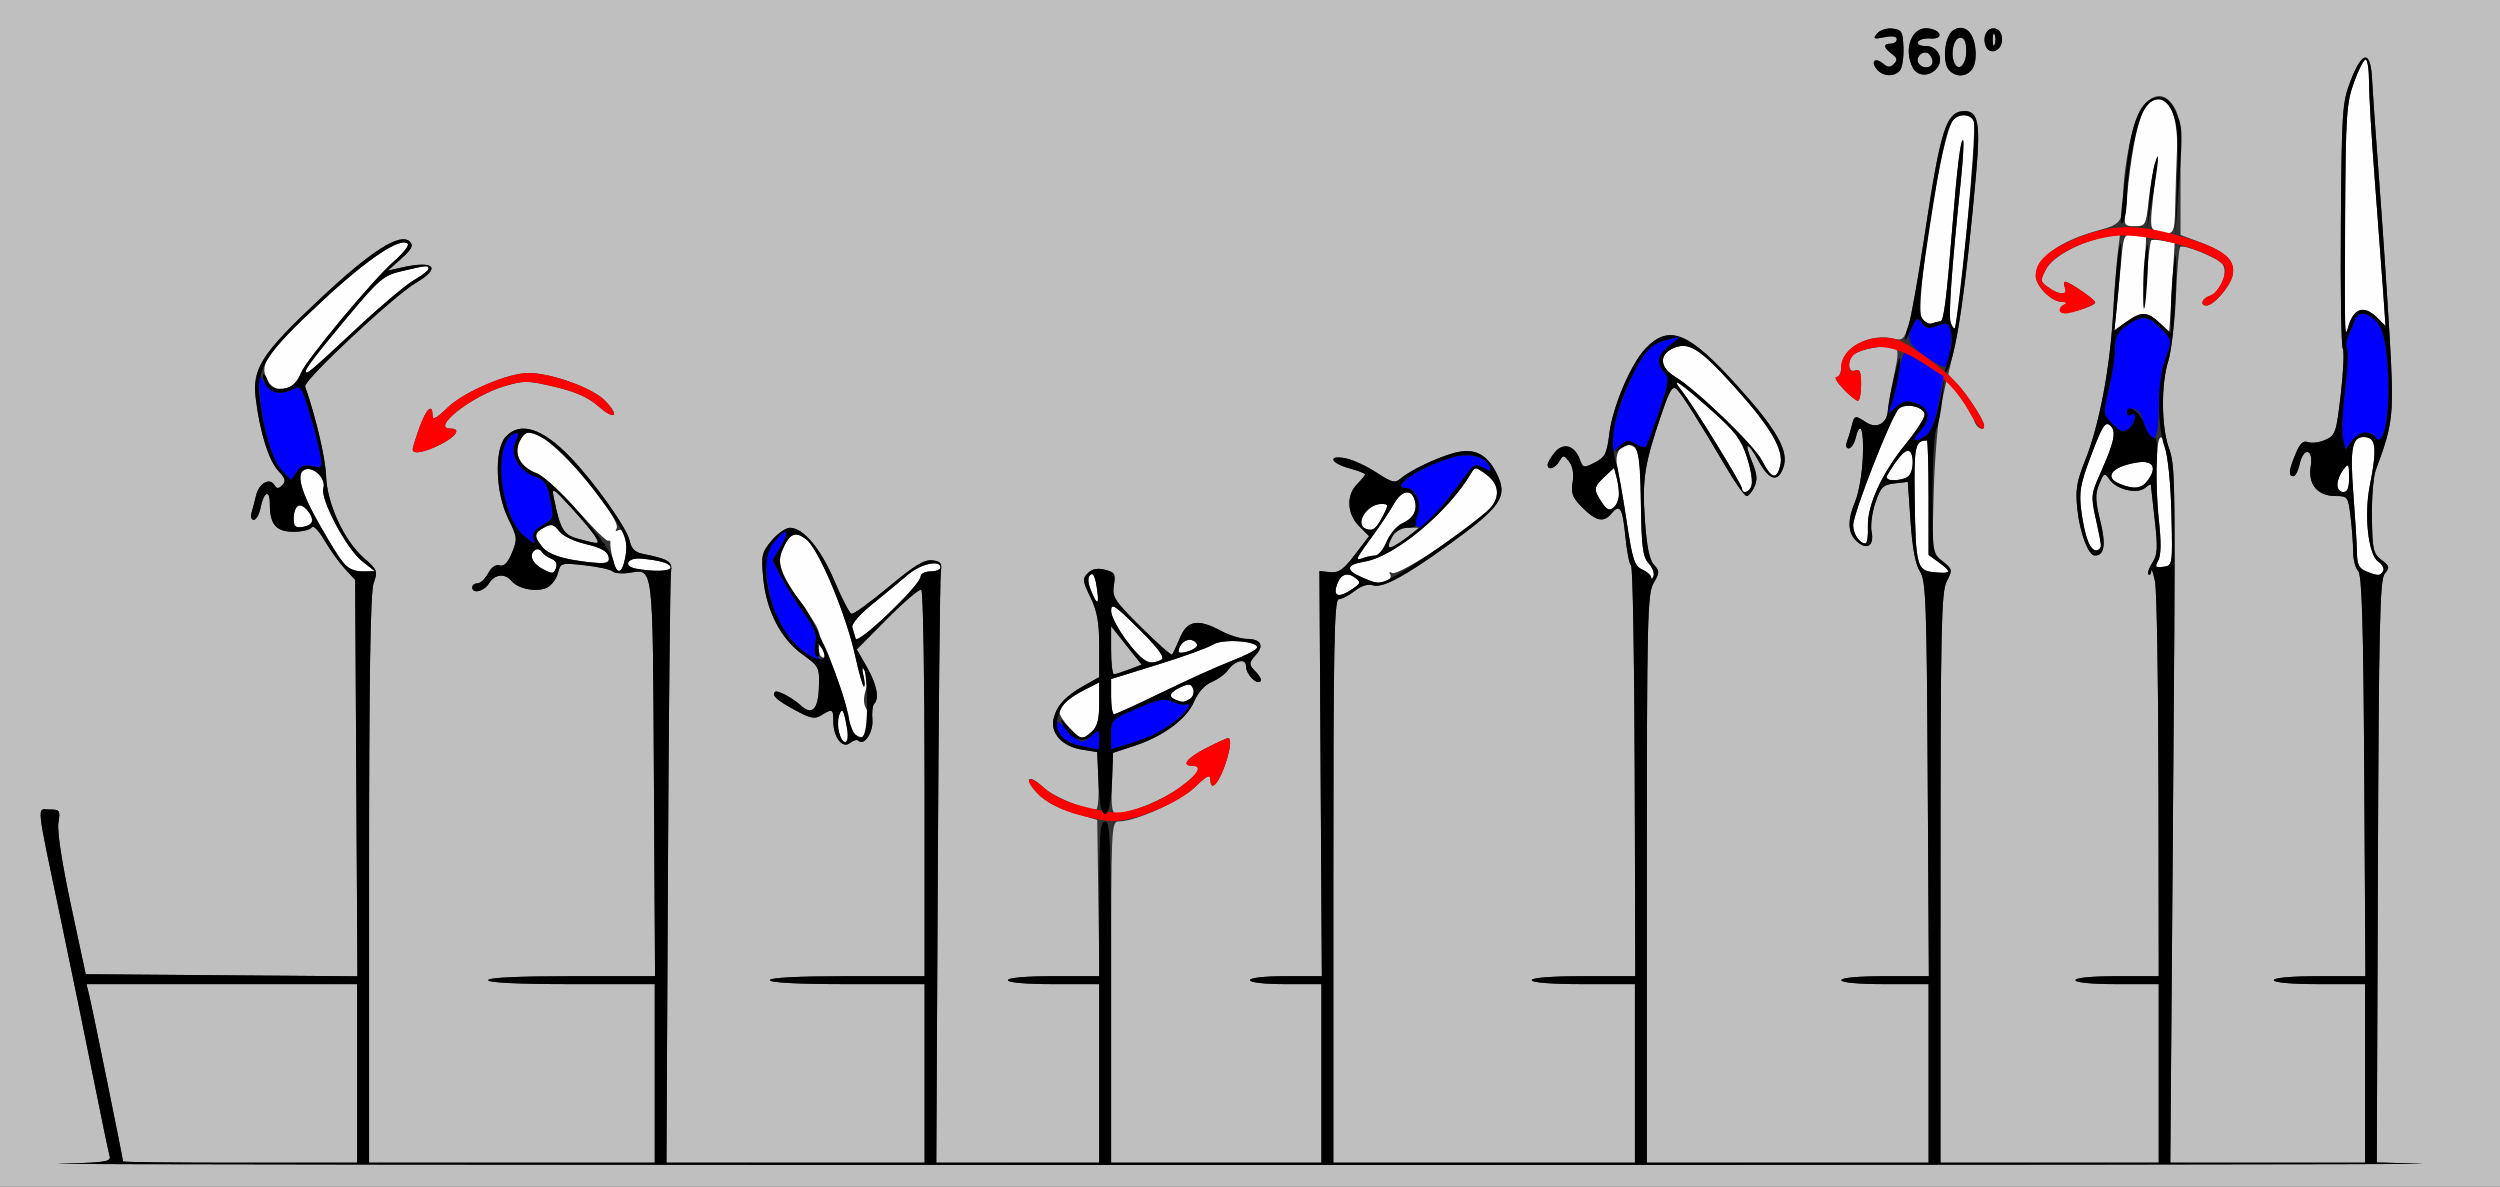 <?xml version="1.0" encoding="UTF-8" standalone="no"?>
<!-- Created with Inkscape (http://www.inkscape.org/) -->

<svg
   xmlns:dc="http://purl.org/dc/elements/1.1/"
   xmlns:cc="http://creativecommons.org/ns#"
   xmlns:rdf="http://www.w3.org/1999/02/22-rdf-syntax-ns#"
   xmlns:svg="http://www.w3.org/2000/svg"
   xmlns="http://www.w3.org/2000/svg"
   version="1.1"
   width="630"
   height="299"
   id="svg2">
  <rect width="100%" height="100%" fill="#333333" stroke="none"/>
  <defs
     id="defs6" />
  <g
     id="g2987">
    <path
       d="m 211.411,184.502 c -0.572,-2.278 0.164,-6.329 0.98,-5.395 0.189,0.216 0.649,2.081 1.022,4.143 0.766,4.235 -0.979,5.327 -2.001,1.252 z m 3.801,0.31 C 214.546,184.146 214,182.596 214,181.368 c 0,-2.19 -5.569,-18.31 -6.682,-19.342 -0.312,-0.289 -0.238,0.543 0.165,1.849 0.521,1.691 0.396,2.168 -0.434,1.655 -0.691,-0.427 -0.921,-1.833 -0.565,-3.455 0.465,-2.116 -0.198,-3.848 -2.93,-7.655 -6.523,-9.091 -7.86,-12.268 -6.522,-15.496 1.876,-4.53 3.32,-5.222 6.188,-2.966 3.132,2.463 9.968,18.772 12.279,29.292 0.936,4.263 1.931,7.75 2.21,7.75 0.279,0 0.228,-1.238 -0.114,-2.75 -0.517,-2.287 -0.438,-2.446 0.471,-0.947 0.74,1.22 0.781,2.7 0.126,4.576 -0.613,1.759 -0.619,3.394 -0.015,4.473 1.168,2.087 0.702,6.87 -0.714,7.334 -0.571,0.187 -1.583,-0.206 -2.25,-0.873 z m 54.24,-1.459 C 268.104,181.899 267,180.168 267,179.509 c 0,-1.53 2.61,-3.817 6.75,-5.914 l 3.25,-1.646 0,5.371 c 0,3.933 -0.49,5.814 -1.829,7.026 -2.418,2.188 -2.84,2.115 -5.719,-0.991 z M 280,175.556 l 0,-4.444 11.75,-3.64 c 6.463,-2.002 12.739,-4.272 13.947,-5.044 2.453,-1.567 11.619,-0.875 11.05,0.834 -0.179,0.538 -3.008,2.003 -6.286,3.254 -3.278,1.252 -11.135,4.794 -17.46,7.871 -6.325,3.078 -11.838,5.6 -12.25,5.605 -0.412,0.005 -0.75,-1.991 -0.75,-4.435 z m 16.25,0.782 c -1.942,-0.784 -1.487,-1.909 1.284,-3.171 2.102,-0.958 2.638,-0.883 3.146,0.44 0.337,0.877 -0.016,1.993 -0.784,2.479 -1.534,0.972 -1.815,0.991 -3.646,0.252 z M 284.032,161.659 C 281.815,158.722 280,155.246 280,153.936 c 0,-2.076 0.898,-1.491 6.98,4.544 4.825,4.788 6.6,7.168 5.75,7.708 -2.684,1.705 -4.838,0.583 -8.698,-4.529 z m 12.983,2.497 c 0.042,-1.819 1.959,-3.38 3.447,-2.809 0.915,0.351 1.418,1.038 1.117,1.525 -0.674,1.091 -4.585,2.192 -4.564,1.284 z m -81.396,-3.22 c -0.254,-0.79 -0.637,-2.082 -0.852,-2.872 -0.224,-0.824 1.979,-3.345 5.171,-5.917 3.059,-2.465 7.04,-5.757 8.846,-7.315 C 231.967,142.089 237,140.966 237,143 c 0,0.55 -1.125,1 -2.5,1 -1.375,0 -2.5,0.573 -2.5,1.273 0,2.14 -15.855,17.301 -16.381,15.663 z m 59.371,-11.96 c -0.856,-2.066 -0.947,-3.42 -0.275,-4.092 0.672,-0.672 1.206,0.239 1.614,2.753 0.776,4.783 0.29,5.269 -1.338,1.338 z m 61.711,-0.944 c 0.806,-3.083 2.555,-4.049 4.609,-2.547 1.714,1.253 1.69,1.401 -0.475,2.917 -3.105,2.175 -4.761,2.027 -4.134,-0.37 z m 6.548,-2.524 c -4.333,-1.883 -4.099,-3.19 0.716,-4.003 7.479,-1.264 20.858,-12.355 26.665,-22.106 1.102,-1.851 1.206,-1.844 4,0.244 3.017,2.255 3.442,5.358 1.118,8.158 -3.718,4.48 -23.375,17.547 -24.941,16.579 -0.639,-0.395 -0.84,-0.241 -0.469,0.359 0.357,0.577 -0.06,1.322 -0.927,1.655 -2.088,0.801 -2.375,0.76 -6.162,-0.886 z m 72.829,-0.022 c -0.043,-0.557 -1.073,-1.457 -2.288,-2 -1.915,-0.856 -2.431,-2.453 -3.874,-11.987 -0.915,-6.05 -1.985,-12.375 -2.377,-14.056 -0.861,-3.693 1.574,-6.492 4.205,-4.833 1.29,0.814 1.61,3.397 1.76,14.19 0.152,11.02 0.472,13.516 1.942,15.139 0.968,1.069 1.523,2.532 1.235,3.252 -0.288,0.719 -0.559,0.852 -0.603,0.295 z M 136.75,143.384 c -2.734,-1.439 -3.599,-3.741 -1.819,-4.841 0.512,-0.316 1.233,-0.086 1.602,0.511 0.369,0.598 1.463,1.392 2.431,1.766 1.121,0.433 1.537,1.284 1.148,2.345 -0.548,1.493 -0.896,1.516 -3.361,0.218 z m 350.548,0.815 c -4.216,-0.419 -4.548,-1.694 -4.795,-18.399 C 482.304,112.36 482.587,111 485.582,111 485.812,111 486,117.487 486,125.417 l 0,14.417 2.748,2.002 c 3.211,2.339 2.929,2.799 -1.45,2.364 z M 596.25,143.969 c -1.762,-0.708 -2.261,-1.725 -2.301,-4.687 -0.028,-2.08 -0.433,-8.732 -0.899,-14.782 -0.93,-12.057 -0.3,-14.819 3.268,-14.311 2.461,0.35 2.657,3.187 0.853,12.311 -1.453,7.344 -0.362,17.252 2.087,18.968 1.078,0.755 1.659,1.858 1.292,2.452 -0.779,1.26 -1.271,1.266 -4.299,0.049 z M 86.784,142.25 c -0.839,-0.963 -3.633,-5.436 -6.209,-9.941 -5.022,-8.786 -6.177,-13.501 -3.447,-14.069 2.283,-0.475 5.062,2.584 4.359,4.799 -0.847,2.67 5.838,15.286 9.723,18.347 l 3.289,2.592 -3.095,0.011 c -1.711,0.006 -3.777,-0.771 -4.621,-1.739 z m 67.605,-1.5 c -0.423,-1.788 -0.684,-3.587 -0.579,-4 0.105,-0.412 -0.17,-0.637 -0.61,-0.5 -0.44,0.138 -3.896,-3.294 -7.679,-7.626 -3.783,-4.332 -8.356,-8.493 -10.163,-9.248 -4.245,-1.774 -5.941,-4.801 -4.482,-8.003 1.208,-2.651 2.248,-2.89 5.44,-1.254 5.544,2.843 20.432,20.861 19.065,23.073 -0.403,0.651 -0.239,0.838 0.393,0.447 1.541,-0.952 2.531,2.922 1.776,6.947 -0.808,4.305 -2.163,4.375 -3.161,0.163 z m 5.803,2.537 c -3.296,-0.63 -2.057,-2.84 1.413,-2.52 4.85,0.447 7.395,1.222 7.395,2.252 0,0.976 -4.402,1.109 -8.808,0.268 z m 383.699,-2.083 c 0.701,-1.309 0.75,-4.726 0.15,-10.33 -0.9,-8.405 -0.75,-19.498 0.277,-20.526 1.271,-1.271 2.639,7.999 2.901,19.652 0.279,12.42 0.266,12.502 -2.047,12.83 -2.032,0.288 -2.195,0.081 -1.281,-1.627 z M 143.5,140.93 c -3.187,-0.532 -5.634,-1.617 -6.75,-2.993 -2.273,-2.804 -2.207,-3.623 0.406,-5.021 1.813,-0.97 2.41,-0.822 3.75,0.934 0.928,1.216 3.754,2.583 6.768,3.273 3.561,0.815 5.324,1.76 5.656,3.031 0.546,2.087 -1.165,2.222 -9.83,0.776 z M 342,140.788 c 0,-0.235 1.688,-2.722 3.75,-5.529 2.062,-2.806 4.517,-6.488 5.453,-8.181 1.912,-3.454 4.362,-4.023 5.252,-1.219 0.846,2.664 -0.192,4.7 -3.062,6.008 -1.373,0.626 -3.155,2.712 -3.958,4.635 -0.804,1.924 -2.094,3.498 -2.866,3.498 -0.773,0 -2.117,0.273 -2.987,0.607 C 342.712,140.941 342,141.022 342,140.788 z m 184.263,-4.109 c -0.595,-1.305 -1.395,-4.881 -1.778,-7.947 -0.606,-4.85 -0.275,-6.689 2.545,-14.162 2.702,-7.16 3.479,-8.392 4.67,-7.404 1.704,1.414 1.188,4.031 -2.362,11.984 -2.396,5.368 -2.457,5.941 -1.217,11.5 1.617,7.249 1.63,7.599 0.301,8.043 -0.593,0.198 -1.564,-0.709 -2.159,-2.014 z M 468.2,135.8 c -0.66,-0.66 -1.2,-2.201 -1.2,-3.425 0,-3.053 9.764,-27.934 11.54,-29.408 1.838,-1.526 6.46,-0.405 6.46,1.566 0,0.822 -2.1,4.074 -4.667,7.225 -6.134,7.531 -9.806,15.539 -9.626,20.992 0.145,4.394 -0.445,5.112 -2.507,3.05 z M 344.25,133.282 C 341.241,132.202 344.427,127 348.097,127 c 1.84,0 1.866,0.172 0.436,2.937 -1.737,3.36 -2.526,3.975 -4.283,3.345 z M 74,130.629 c 0,-3.302 1.778,-4.298 3.533,-1.979 1.807,2.388 1.355,3.77 -1.361,4.17 C 74.435,133.075 74,132.637 74,130.629 z m 329.626,-4.076 c -2.129,-3.249 -2.067,-3.791 0.743,-6.43 l 2.37,-2.226 0.617,2.302 c 0.999,3.729 0.738,6.479 -0.73,7.697 -1.076,0.893 -1.726,0.602 -3,-1.342 z M 439,123.175 c 0,-1.084 -12.147,-20.827 -15.159,-24.637 -3.191,-4.038 -0.686,-2.38 7.659,5.068 5.816,5.191 7.298,7.17 8.765,11.701 C 441.953,120.524 441.804,124 439.893,124 439.402,124 439,123.629 439,123.175 z m 150,-0.983 c 0,-0.995 0.661,-2.682 1.468,-3.75 1.376,-1.819 1.47,-1.705 1.5,1.809 0.023,2.681 -0.396,3.75 -1.468,3.75 -0.825,0 -1.5,-0.814 -1.5,-1.809 z m -54.75,-0.222 c -4.106,-1.65 -2.212,-4.265 3.884,-5.362 4.273,-0.769 5.569,0.945 3.234,4.278 -1.578,2.253 -3.487,2.543 -7.118,1.084 z M 475.605,119.75 C 479.65,112.757 482,111.728 482,116.952 482,119.846 480.534,121 476.859,121 c -1.301,0 -1.73,-0.428 -1.254,-1.25 z m -31.551,-3.644 c -1.998,-3.916 -16.452,-17.845 -22.05,-21.25 -3.735,-2.272 -3.946,-5.471 -0.464,-7.057 3.979,-1.813 6.691,-0.121 15.547,9.7 9.214,10.218 12.525,15.925 11.533,19.877 -0.916,3.649 -2.245,3.279 -4.566,-1.27 z M 67.16,95.452 C 65.375,91.535 67.424,88.675 81.196,75.86 92.657,65.194 100.966,59.632 102.759,61.426 c 0.406,0.406 -1.15,2.389 -3.459,4.406 -5.309,4.639 -22.148,24.853 -23.447,28.147 -1.87,4.743 -6.821,5.581 -8.693,1.472 z M 77.018,93.25 c 0.01,-0.412 4.34,-5.925 9.623,-12.25 9.097,-10.891 9.876,-11.564 14.732,-12.708 6.204,-1.461 6.629,-1.496 6.619,-0.542 -0.004,0.412 -1.692,1.715 -3.75,2.894 -2.058,1.179 -8.829,6.916 -15.046,12.75 C 78.025,93.875 76.983,94.719 77.018,93.25 z M 544.092,81.304 c -2.982,-2.853 -4.468,-2.884 -8.276,-0.173 l -2.993,2.131 0.558,-5.381 c 0.307,-2.96 0.833,-8.418 1.168,-12.131 0.596,-6.606 0.67,-6.75 3.45,-6.75 l 2.84,0 -0.353,9.75 -0.353,9.75 0.783,-8.766 c 0.431,-4.821 0.963,-8.944 1.183,-9.162 0.22,-0.218 1.643,-0.157 3.161,0.135 l 2.761,0.53 -0.649,11.131 c -0.357,6.122 -0.699,11.156 -0.761,11.186 -0.062,0.03 -1.196,-0.983 -2.52,-2.25 z M 591.019,83.5 c -0.117,-0.55 -0.14,-13.6 -0.051,-29 0.148,-25.548 0.344,-28.503 2.231,-33.75 1.138,-3.163 2.459,-5.75 2.935,-5.75 0.476,0 0.866,2.592 0.866,5.76 0,3.168 0.642,14.08 1.426,24.25 0.784,10.17 1.721,22.689 2.081,27.821 l 0.656,9.331 -2.081,-2.081 c -3.32,-3.32 -6.178,-2.38 -7.358,2.419 -0.27,1.1 -0.588,1.55 -0.705,1 z m -99.436,-2.146 c -0.627,-1.633 0.194,-13.202 2.531,-35.702 0.563,-5.417 0.827,-10.044 0.588,-10.283 -0.591,-0.591 -1.496,6.681 -2.692,21.632 -1.48,18.507 -2.179,24 -3.057,24 -0.434,0 -1.389,0.23 -2.123,0.512 -0.734,0.282 -1.874,-0.353 -2.534,-1.41 -1.901,-3.044 4.935,-46.265 7.879,-49.812 1.479,-1.782 4.486,-1.617 5.216,0.286 0.815,2.124 -3.683,51.051 -4.796,52.164 -0.191,0.191 -0.647,-0.432 -1.012,-1.385 z m 52.04,-23.068 c -1.683,-0.432 -1.81,-1.151 -1.219,-6.913 0.362,-3.537 0.871,-7.881 1.129,-9.652 0.461,-3.158 0.452,-3.166 -0.456,-0.428 -0.509,1.536 -1.237,5.699 -1.618,9.25 C 540.791,56.777 540.671,57 537.979,57 c -2.682,0 -2.772,-0.163 -2.355,-4.25 2.159,-21.187 4.148,-27.75 8.413,-27.75 3.041,0 4.894,5.314 4.555,13.066 -0.155,3.539 -0.351,9.697 -0.436,13.684 -0.159,7.446 -0.284,7.626 -4.533,6.536 z"
       id="path2997"
       style="fill:#fefefe" />
    <path
       d="M 0,149.5 0,0 315,0 630,0 630,149.5 630,299 315,299 0,299 0,149.5 z m 610.225,143.753 -11.275,-0.319 0.275,-73.314 c 0.234,-62.304 0.493,-73.576 1.726,-75.061 1.293,-1.557 1.203,-1.934 -0.826,-3.465 -2.054,-1.549 -2.289,-2.6 -2.403,-10.711 -0.069,-4.946 0.369,-10.318 0.974,-11.938 4.49,-12.025 4.666,-13.833 3.415,-34.881 C 601.454,72.529 600.266,54.95 599.472,44.5 598.677,34.05 597.909,23.025 597.764,20 c -0.356,-7.419 -2.445,-7.303 -5.39,0.299 -2.129,5.497 -2.258,7.378 -2.477,36.076 -0.127,16.652 0.089,30.794 0.48,31.426 0.391,0.632 0.169,5.807 -0.493,11.501 -1.137,9.781 -1.352,10.418 -3.904,11.547 -1.485,0.657 -3.441,0.911 -4.346,0.564 -1.216,-0.467 -2.035,0.302 -3.139,2.946 -1.721,4.119 -1.876,5.641 -0.574,5.641 0.506,0 1.217,-1.35 1.579,-3 0.976,-4.444 3.531,-3.968 2.803,0.523 -0.736,4.533 1.711,7.477 6.213,7.477 3.12,0 3.222,0.14 3.836,5.25 0.347,2.888 0.635,6.848 0.639,8.8 0.005,1.952 0.571,4.112 1.259,4.799 0.959,0.958 1.318,12.995 1.543,51.7 L 596.087,246 584.543,246 C 577.514,246 573,246.391 573,247 c 0,0.609 4.5,1 11.5,1 l 11.5,0 0,22.5 0,22.5 -24.542,0 -24.542,0 0.584,-75.25 c 0.776,-100.018 0.777,-99.926 -0.989,-104.995 -1.884,-5.409 -1.929,-16.095 -0.092,-21.827 0.781,-2.435 1.646,-9.756 1.922,-16.267 0.277,-6.511 0.753,-12.089 1.058,-12.394 0.808,-0.808 9.231,2.584 10.643,4.285 1.585,1.91 -0.476,7.134 -3.15,7.982 -1.997,0.634 -2.627,2.466 -0.847,2.466 1.746,0 5.832,-4.662 6.532,-7.454 0.88,-3.505 -1.472,-5.992 -7.966,-8.424 L 549.5,59.208 l 0,-14.885 c 0,-12.684 -0.268,-15.296 -1.813,-17.665 -2.232,-3.422 -5.187,-3.232 -7.973,0.513 -2.165,2.911 -4.569,14.39 -4.677,22.329 -0.086,6.35 -0.57,7.033 -6.021,8.498 C 519.056,60.675 513,65.069 513,69.62 c 0,2.455 3.94,6.377 6.424,6.396 1.669,0.012 1.788,0.197 0.605,0.946 -0.809,0.512 -1.149,1.252 -0.756,1.645 0.831,0.831 8.733,-1.341 8.715,-2.396 C 527.975,75.465 521.479,71 520.407,71 c -0.342,0 -0.362,0.675 -0.045,1.5 0.748,1.95 -1.313,1.923 -4.136,-0.055 -2.114,-1.481 -2.145,-1.699 -0.651,-4.588 1.649,-3.189 8.861,-7.074 15.305,-8.245 l 3.379,-0.614 -0.587,4.751 C 533.347,66.362 532.806,73.45 532.468,79.5 c -0.748,13.365 -3.509,27.761 -7,36.5 -2.187,5.475 -2.497,7.436 -1.961,12.436 0.634,5.918 2.78,11.564 4.397,11.564 2.411,0 2.838,-2.73 1.363,-8.724 -1.265,-5.145 -1.311,-6.754 -0.265,-9.281 1.214,-2.93 1.323,-2.976 2.633,-1.105 1.742,2.487 6.948,3.701 8.906,2.076 0.802,-0.666 1.462,-1.043 1.467,-0.838 0.004,0.205 0.445,4.178 0.98,8.829 0.819,7.121 0.726,8.832 -0.587,10.837 -0.858,1.309 -1.299,2.641 -0.98,2.96 0.319,0.319 0.632,-0.058 0.695,-0.837 0.063,-0.779 0.487,0.383 0.942,2.583 0.455,2.2 0.853,25.488 0.885,51.75 L 544,246 l -10.5,0 c -6.333,0 -10.5,0.397 -10.5,1 0,0.603 4.167,1 10.5,1 l 10.5,0 0,22.5 0,22.5 -27.5,0 -27.5,0 0.006,-71.75 c 0.005,-63.048 0.195,-72.113 1.566,-74.742 1.504,-2.885 1.466,-3.066 -1.057,-5.078 l -2.617,-2.086 0.41,-15.422 C 487.535,115.44 488.37,105.575 489.165,102 l 1.446,-6.5 3.159,4.351 c 1.738,2.393 3.43,5.206 3.762,6.25 0.578,1.82 2.472,2.703 2.464,1.149 -0.006,-1.273 -4.07,-7.612 -6.623,-10.331 l -2.423,-2.581 1.595,-6.878 c 1.61,-6.944 3.661,-23.503 5.481,-44.26 C 499.081,31.17 498.475,28 495.12,28 c -4.677,0 -6.062,4.293 -10.159,31.5 -1.574,10.45 -3.403,20.679 -4.065,22.73 -1.038,3.219 -1.526,3.649 -3.556,3.14 C 471.185,83.826 464,87.666 464,92.5 c 0,1.375 -0.534,2.5 -1.187,2.5 -0.653,0 0.106,1.35 1.687,3 1.581,1.65 3.24,3 3.687,3 0.447,0 0.813,-1.848 0.813,-4.107 0,-3.24 -0.317,-3.985 -1.5,-3.531 -1.868,0.717 -2.073,-2.662 -0.25,-4.109 1.662,-1.319 8.103,-2.438 9.951,-1.729 1.285,0.493 1.292,1.407 0.062,7.27 -0.774,3.688 -1.464,7.606 -1.533,8.706 -0.203,3.236 -2.812,4.643 -5.445,2.936 -2.888,-1.872 -2.964,-1.852 -3.673,0.971 -0.332,1.324 -0.879,3.124 -1.215,4 -0.336,0.876 -0.122,1.593 0.477,1.593 0.598,0 1.37,-1.125 1.715,-2.5 1.214,-4.839 2.155,-2.42 1.847,4.75 -0.171,3.987 -1.015,8.923 -1.874,10.968 -2.085,4.961 -1.969,8.104 0.375,10.225 2.561,2.317 4.415,1.066 3.702,-2.498 -0.309,-1.547 0.122,-4.821 0.958,-7.276 1.338,-3.927 1.921,-4.51 4.848,-4.852 l 3.327,-0.388 0.691,10.036 c 0.466,6.76 1.237,10.852 2.364,12.536 1.497,2.238 1.702,7.713 1.958,52.25 l 0.285,49.75 -11.035,0 C 468.345,246 464,246.394 464,247 c 0,0.606 4.333,1 11,1 l 11,0 0,22.5 0,22.5 -35.5,0 -35.5,0 0,-71.596 c 0,-65.451 0.145,-71.841 1.692,-74.459 1.559,-2.639 1.565,-3.004 0.076,-4.654 -1.126,-1.248 -1.811,-4.67 -2.26,-11.291 -0.696,-10.261 -0.115,-14.012 4.079,-26.338 2.227,-6.546 2.887,-7.617 4.005,-6.499 1.37,1.37 5.631,8.116 12.688,20.087 2.189,3.712 4.381,6.75 4.871,6.75 0.491,0 1.37,-1.049 1.954,-2.332 0.808,-1.773 0.68,-3.247 -0.535,-6.154 -2.221,-5.316 -1.269,-5.51 1.591,-0.324 2.738,4.963 4.874,5.493 6.26,1.552 1.433,-4.076 -1.672,-9.532 -11.781,-20.701 -12.187,-13.464 -17.041,-15.409 -22.982,-9.208 -3.668,3.828 -8.288,14.701 -9.105,21.428 -0.612,5.04 -1.069,5.953 -3.639,7.282 -2.82,1.458 -2.976,1.423 -3.85,-0.876 -1.338,-3.518 -4.177,-4.247 -6.305,-1.619 -0.967,1.195 -1.759,2.572 -1.759,3.061 0,1.517 1.847,0.978 2.95,-0.861 0.994,-1.658 1.124,-1.653 2.473,0.086 0.903,1.164 1.224,3.068 0.877,5.204 -0.456,2.812 -0.044,3.87 2.5,6.414 3.377,3.377 5.332,3.797 7.2,1.546 2.206,-2.658 2.865,-1.638 3.571,5.522 0.381,3.862 1.037,7.236 1.459,7.497 0.422,0.261 0.834,23.651 0.916,51.978 L 412.094,246 399.047,246 C 391.016,246 386,246.384 386,247 c 0,0.615 5,1 13,1 l 13,0 0,22.5 0,22.5 -38,0 -38,0 0,-71 c 0,-59.327 0.224,-71 1.365,-71 0.751,0 2.549,-0.931 3.995,-2.069 1.7,-1.338 3.35,-1.841 4.665,-1.423 2.341,0.743 7.851,-2.189 18.474,-9.83 13.969,-10.048 15.644,-12.516 12.575,-18.532 -2.492,-4.885 -5.691,-6.366 -10.744,-4.976 -4.418,1.215 -11.113,4.433 -13.41,6.446 -1.365,1.196 -2.177,0.992 -6,-1.509 -2.432,-1.591 -5.884,-3.201 -7.671,-3.579 -4.757,-1.006 -4.098,1.166 0.75,2.472 2.2,0.592 4,1.285 4,1.539 0,0.254 -0.9,1.361 -2,2.461 -2.801,2.801 -2.576,7.515 0.506,10.597 l 2.506,2.506 -3.574,4.68 c -2.893,3.789 -4.085,4.627 -6.256,4.399 l -2.682,-0.282 0.301,51.05 0.301,51.05 -9.051,0 C 318.684,246 315,246.407 315,247 c 0,0.593 3.667,1 9,1 l 9,0 0,22.5 0,22.5 -26.5,0 -26.5,0 0,-43 c 0,-42.168 0.038,-43 1.977,-43 4.208,0 15.607,-5.175 19.273,-8.749 2.767,-2.698 3.75,-3.21 3.75,-1.954 0,3.082 1.699,1.779 3.364,-2.58 1.627,-4.26 2.121,-7.717 1.103,-7.717 -0.293,0 -2.768,1.133 -5.5,2.517 C 299.092,190.987 297.535,193 300.5,193 c 2.714,0 1.573,1.927 -3.25,5.485 C 292.95,201.657 284.754,205 281.276,205 c -1.054,0 -1.295,-1.722 -1.068,-7.651 l 0.292,-7.651 5.237,-1.704 c 7.374,-2.4 13.318,-6.789 15.19,-11.218 0.964,-2.28 2.655,-4.175 4.363,-4.888 1.534,-0.64 3.334,-1.92 4,-2.843 1.915,-2.656 4.71,-3.331 4.71,-1.137 0,1.99 2.667,4.758 3.643,3.781 0.327,-0.327 -0.134,-1.323 -1.024,-2.214 -2.008,-2.008 -2.01,-2.387 -0.021,-4.584 2.045,-2.26 1.029,-3.892 -2.422,-3.892 -1.488,0 -4.385,-0.9 -6.437,-2 -5.862,-3.142 -8.556,-2.688 -10.395,1.75 -0.855,2.062 -1.745,3.951 -1.978,4.196 -0.233,0.245 -3.747,-2.855 -7.809,-6.89 -6.745,-6.7 -7.34,-7.615 -6.862,-10.56 0.466,-2.872 0.221,-3.3 -2.242,-3.918 -1.908,-0.479 -3.245,-0.214 -4.313,0.854 -1.397,1.397 -1.334,1.99 0.656,6.085 1.695,3.489 2.204,6.335 2.204,12.326 l 0,7.789 -3.802,2.137 c -4.696,2.639 -6.851,4.966 -7.681,8.294 -0.91,3.647 2.139,7.034 7.046,7.828 l 3.938,0.637 0.294,7.236 c 0.162,3.98 -0.104,7.236 -0.591,7.236 -3.062,0 -10.921,-3.314 -13.328,-5.62 -3.818,-3.657 -5.013,-2.178 -1.339,1.657 1.831,1.912 5.101,3.667 8.927,4.794 l 6.037,1.777 0.271,19.696 0.271,19.696 -11.521,0 C 258.507,246 254,246.391 254,247 c 0,0.609 4.5,1 11.5,1 l 11.5,0 0,22.5 0,22.5 -20.525,0 -20.525,0 0.371,-73.25 c 0.204,-40.288 0.553,-74.375 0.775,-75.75 0.335,-2.073 -0.038,-2.551 -2.186,-2.801 -1.978,-0.23 -4.579,1.362 -11,6.73 -4.625,3.867 -8.827,6.901 -9.337,6.742 -0.51,-0.159 -2.432,-3.862 -4.272,-8.23 C 206.871,138.297 202.446,133 199.073,133 c -1.042,0 -3.116,1.451 -4.608,3.224 -2.501,2.972 -2.667,3.71 -2.131,9.45 0.767,8.213 4.419,15.307 9.912,19.251 4.177,3 4.287,3.223 4.12,8.329 -0.181,5.538 -1.751,7.112 -4.533,4.546 -2.166,-1.996 -5.969,-3.997 -6.53,-3.436 -0.89,0.89 0.431,2.08 5.126,4.62 3.86,2.089 4.906,2.288 6.568,1.25 2.764,-1.726 3.004,-1.6 3.004,1.574 0,4.002 2.336,6.987 4.234,5.412 0.798,-0.662 1.735,-0.918 2.084,-0.57 1.432,1.432 3.796,-2.105 3.524,-5.271 -0.155,-1.8 0.042,-3.597 0.438,-3.993 1.378,-1.378 0.681,-4.914 -1.837,-9.319 l -2.533,-4.432 7.722,-7.768 c 4.247,-4.272 8.093,-7.539 8.545,-7.259 C 232.63,148.889 233,170.916 233,197.559 L 233,246 l -19.5,0 c -12.333,0 -19.5,0.368 -19.5,1 0,0.632 7.167,1 19.5,1 l 19.5,0 0,22.5 0,22.5 -32.525,0 -32.525,0 0.371,-73.25 c 0.204,-40.288 0.553,-74.356 0.775,-75.707 0.418,-2.54 -0.594,-3.17 -7.218,-4.493 -1.863,-0.372 -2.789,-1.323 -3.199,-3.287 -0.668,-3.201 -8.914,-14.801 -14.994,-21.093 -7.082,-7.329 -12.665,-9.064 -16.279,-5.059 -2.896,3.209 -2.537,14.117 0.679,20.616 2.304,4.655 2.354,5.122 0.926,8.582 -1.048,2.538 -1.993,3.508 -3.085,3.164 -0.979,-0.308 -2.083,0.455 -2.919,2.016 C 122.267,145.87 121.063,147 120.331,147 119.599,147 119,147.45 119,148 c 0,1.763 2.94,1.068 4.232,-1 1.464,-2.344 4.028,-2.597 5.715,-0.564 1.683,2.028 6.561,2.898 8.983,1.602 1.126,-0.602 2.339,-2.259 2.696,-3.68 0.634,-2.527 0.785,-2.57 6.762,-1.903 3.362,0.375 6.504,1.064 6.981,1.532 0.477,0.467 2.277,0.645 4,0.395 6.416,-0.93 6.104,-3.438 6.417,51.581 L 165.071,246 144.035,246 C 130.678,246 123,246.365 123,247 c 0,0.635 7.667,1 21,1 l 21,0 0,22.5 0,22.5 -36,0 -36,0 0,-71.351 c 0,-50.944 0.327,-72.289 1.143,-74.63 1.084,-3.11 0.958,-3.44 -2.432,-6.399 -5.009,-4.371 -9.315,-13.71 -9.544,-20.7 -0.147,-4.466 -2.553,-14.732 -5.28,-22.526 -0.507,-1.45 22.368,-22.852 27.906,-26.11 6.531,-3.841 4.691,-5.759 -3.682,-3.841 l -3.389,0.776 3.389,-3.043 c 2.644,-2.374 3.125,-3.31 2.189,-4.259 -2.395,-2.429 -9.703,2.225 -22.787,14.51 -14.682,13.785 -17.012,17.428 -16.055,25.088 1.062,8.501 3.275,15.571 5.67,18.121 1.775,1.889 1.987,2.646 1.016,3.618 -0.971,0.971 -1.393,0.961 -2.017,-0.047 -1.193,-1.93 -3.866,-0.406 -4.586,2.615 -0.351,1.473 -0.872,3.465 -1.158,4.428 -0.286,0.963 -0.028,1.75 0.572,1.75 0.601,0 1.364,-1.359 1.697,-3.021 C 66.485,123.825 68,123.197 68,127.007 68,132.177 69.558,134 73.976,134 c 2.148,0 4.21,-0.492 4.581,-1.093 0.39,-0.631 1.742,0.741 3.201,3.25 1.389,2.388 3.7,5.609 5.134,7.157 L 89.5,146.13 89.785,196.078 90.071,246.026 55.836,245.763 21.601,245.5 17.884,228.12 c -2.265,-10.593 -3.503,-18.696 -3.169,-20.75 C 15.225,204.225 15.077,204 12.5,204 c -3.269,0 -3.567,-2.83 2.996,28.5 2.535,12.1 6.182,29.875 8.106,39.5 1.923,9.625 3.726,18.274 4.006,19.221 0.46,1.556 -0.763,1.75 -12.8,2.032 C 7.489,293.423 141,293.565 311.5,293.568 c 170.5,0.003 304.926,-0.139 298.725,-0.315 z M 31,292.679 C 31,292.04 23.15,253.427 22.476,250.75 L 21.783,248 55.892,248 90,248 l 0,22.5 0,22.5 -29.5,0 C 44.275,293 31,292.856 31,292.679 z m 249,-128.766 0,-6.086 3.853,4.836 3.853,4.836 -3.103,1.174 c -1.707,0.646 -3.44,1.208 -3.853,1.25 -0.412,0.042 -0.75,-2.663 -0.75,-6.01 z m 70,-26.479 c 0,-2.181 2.434,-4.434 4.785,-4.429 l 2.715,0.005 -3,2.459 c -2.941,2.41 -4.5,3.091 -4.5,1.965 z m -204.201,-1.625 c -3.808,-1.013 -4.614,-2.347 -6.227,-10.309 -0.572,-2.822 -0.31,-2.675 4.43,2.5 5.269,5.752 7.613,9.072 6.283,8.897 -0.432,-0.057 -2.451,-0.546 -4.487,-1.088 z M 111.04,111.98 C 115.049,109.934 116.245,108 113.5,108 c -5.057,0 5.327,-8.201 13.463,-10.633 5.095,-1.523 5.959,-1.516 12.835,0.106 5.138,1.211 8.418,2.656 10.821,4.766 4.31,3.784 5.749,2.799 1.853,-1.268 C 149.417,97.782 138.943,94 133.165,94 c -5.202,0 -16.336,4.772 -20.415,8.749 -2.767,2.698 -3.75,3.21 -3.75,1.954 0,-3.189 -1.601,-1.715 -3.307,3.047 -0.936,2.612 -1.7,5.088 -1.698,5.5 0.009,1.336 2.991,0.798 7.045,-1.27 z m 367.758,-94.236 c 0.573,-0.691 0.966,-3.278 0.872,-5.75 -0.153,-4.036 -0.433,-4.524 -2.756,-4.794 -1.438,-0.167 -3.156,0.387 -3.872,1.249 -1.128,1.36 -0.903,1.473 1.836,0.926 C 476.894,8.971 478,9.149 478,9.875 478,10.494 477.325,11 476.5,11 c -1.992,0 -1.896,0.987 0.25,2.572 1.37,1.012 1.488,1.559 0.542,2.518 -0.953,0.966 -1.538,0.95 -2.774,-0.075 -2.011,-1.669 -3.2,-0.541 -1.538,1.461 1.534,1.849 4.397,1.98 5.818,0.268 z M 488.393,16.75 c 1.466,-2.339 -0.412,-5.278 -3.301,-5.168 -1.181,0.045 -1.972,-0.405 -1.76,-1 0.213,-0.595 1.605,-0.994 3.093,-0.885 3.367,0.245 2.964,-2.045 -0.447,-2.542 -4.165,-0.607 -6.451,5.223 -3.91,9.971 1.273,2.378 4.727,2.173 6.325,-0.376 z m -4.947,-0.837 c -0.873,-1.412 1.055,-3.339 2.467,-2.467 0.598,0.37 1.087,1.32 1.087,2.113 0,1.684 -2.574,1.94 -3.554,0.354 z m 13.496,1.657 c 1.702,-2.051 0.913,-8.645 -1.192,-9.963 -2.716,-1.701 -5.195,0.444 -5.565,4.815 C 489.84,16.505 491.286,19 494,19 c 0.965,0 2.289,-0.644 2.942,-1.43 z m -4.521,-1.914 C 491.462,13.155 492.399,9.5 494,9.5 c 1.041,0 1.5,1.046 1.5,3.417 0,3.546 -2.064,5.382 -3.079,2.739 z M 504.5,10 c 0,-1.561 -0.646,-2.597 -1.753,-2.81 -1.979,-0.381 -3.267,2.013 -2.357,4.384 C 501.344,14.059 504.5,12.851 504.5,10 z m -2.342,0 c 0,-1.375 0.227,-1.938 0.504,-1.25 0.277,0.688 0.277,1.812 0,2.5 -0.277,0.688 -0.504,0.125 -0.504,-1.25 z"
       id="path2995"
       style="fill:#bfbfbf" />
    <path
       d="m 270.463,204.933 c -3.696,-1.151 -7.158,-3.049 -8.927,-4.896 -3.902,-4.073 -2.469,-5.064 1.845,-1.276 2.403,2.11 5.683,3.554 10.821,4.766 6.876,1.621 7.741,1.628 12.835,0.106 C 295.173,201.201 305.557,193 300.5,193 c -2.965,0 -1.408,-2.013 3.467,-4.483 2.732,-1.384 5.207,-2.517 5.5,-2.517 1.018,0 0.524,3.457 -1.103,7.717 -1.665,4.359 -3.364,5.663 -3.364,2.58 0,-1.257 -0.983,-0.745 -3.75,1.954 -4.341,4.233 -15.424,8.796 -21.023,8.656 -2.05,-0.051 -6.444,-0.939 -9.764,-1.973 z M 103.995,113.25 c -0.003,-0.412 0.761,-2.888 1.698,-5.5 1.707,-4.762 3.307,-6.236 3.307,-3.047 0,1.257 0.983,0.745 3.75,-1.954 C 116.829,98.772 127.963,94 133.165,94 c 5.778,0 16.252,3.782 19.307,6.971 3.896,4.067 2.456,5.051 -1.853,1.268 -2.403,-2.11 -5.683,-3.554 -10.821,-4.766 -6.876,-1.621 -7.741,-1.628 -12.835,-0.106 C 118.827,99.799 108.443,108 113.5,108 c 2.745,0 1.549,1.934 -2.46,3.98 -4.054,2.068 -7.036,2.606 -7.045,1.27 z m 392.105,-9.768 C 491.319,94.469 479.11,86.35 472.209,87.593 467.714,88.402 466,89.644 466,92.091 c 0,1.23 0.5,1.654 1.5,1.271 1.183,-0.454 1.5,0.292 1.5,3.531 C 469,99.152 468.634,101 468.187,101 c -0.447,0 -2.106,-1.35 -3.687,-3 -1.581,-1.65 -2.34,-3 -1.687,-3 0.653,0 1.187,-1.125 1.187,-2.5 0,-4.93 7.199,-8.671 13.597,-7.065 3.002,0.754 11.661,6.989 15.551,11.199 2.757,2.984 6.842,9.316 6.848,10.616 0.01,1.993 -1.736,0.305 -3.896,-3.768 z M 519,78.083 c 0,-0.504 0.562,-1.144 1.25,-1.421 0.688,-0.277 0.316,-0.54 -0.826,-0.583 C 516.821,75.98 513,72.012 513,69.408 c 0,-3.377 2.667,-5.986 9.051,-8.851 8.508,-3.818 15.533,-4.266 25.321,-1.614 12.708,3.442 16.361,5.997 15.198,10.63 C 561.876,72.343 557.784,77 556.045,77 c -1.78,0 -1.15,-1.832 0.847,-2.466 2.133,-0.677 4.649,-5.849 3.64,-7.481 -2.263,-3.661 -19.753,-8.495 -27.524,-7.607 -7.676,0.877 -15.488,4.646 -17.435,8.411 -1.494,2.889 -1.463,3.107 0.651,4.588 2.824,1.978 4.885,2.005 4.136,0.055 -0.317,-0.825 -0.296,-1.5 0.045,-1.5 1.023,0 7.567,4.448 7.581,5.152 C 528.002,76.9 522.372,79 520.351,79 519.608,79 519,78.588 519,78.083 z"
       id="path2993"
       style="fill:#fe0000" />
    <path
       d="M 272.582,188.015 C 268.68,187.263 266,184.896 266,182.203 c 0,-0.831 1.197,-0.133 2.901,1.691 3.348,3.584 3.797,3.688 6.27,1.451 1.728,-1.564 1.829,-1.509 1.829,1 0,1.46 -0.113,2.603 -0.25,2.54 -0.138,-0.063 -2.013,-0.455 -4.168,-0.87 z M 280,185.052 c 0,-3.671 0.141,-3.812 6.554,-6.538 5.522,-2.347 6.952,-2.605 9.075,-1.637 1.386,0.632 2.932,0.894 3.434,0.584 2.127,-1.314 -0.395,2.407 -2.862,4.225 -3.914,2.883 -6.736,4.27 -11.755,5.781 l -4.446,1.338 0,-3.752 z m -77.362,-20.783 c -4.992,-3.552 -8.57,-10.704 -9.29,-18.569 -0.491,-5.372 -0.276,-6.567 1.615,-8.95 3.131,-3.946 4.348,-3.392 1.849,0.843 l -2.12,3.593 2.15,4.157 c 1.182,2.286 3.753,6.382 5.713,9.102 2.628,3.647 3.405,5.575 2.961,7.346 -0.331,1.32 -0.078,3.032 0.563,3.805 1.711,2.062 0.86,1.734 -3.441,-1.327 z m -70.349,-29.041 c -6.384,-4.989 -8.237,-24.102 -2.52,-25.989 1.004,-0.331 1.026,0.115 0.108,2.13 -1.468,3.222 0.897,7.308 5.075,8.764 2.315,0.807 2.969,1.812 3.749,5.755 0.918,4.644 0.862,4.825 -1.981,6.457 -1.873,1.075 -2.72,2.214 -2.355,3.167 0.709,1.847 0.638,1.838 -2.077,-0.284 z m 224.413,-2.859 c -0.347,-0.347 -0.151,-1.529 0.436,-2.627 1.315,-2.457 -0.348,-6.742 -2.617,-6.742 -4.827,0 3.552,-5.555 11.809,-7.829 4.155,-1.144 8.114,-0.061 9.092,2.487 0.434,1.131 0.129,1.172 -1.644,0.223 -1.855,-0.993 -2.406,-0.839 -3.728,1.041 C 366.455,124.039 358.866,133 358.13,133 c -0.438,0 -1.081,-0.284 -1.428,-0.631 z M 71.106,118.613 C 68.566,115.909 66.306,108.237 65.476,99.5 c -0.556,-5.846 -0.53,-5.929 1.009,-3.25 1.655,2.881 4.273,3.485 7.536,1.739 1.702,-0.911 2.1,-0.301 4.022,6.151 1.173,3.939 2.381,8.693 2.685,10.565 0.525,3.232 0.426,3.371 -1.975,2.768 -1.886,-0.473 -2.894,-0.11 -3.976,1.435 l -1.449,2.069 -2.222,-2.365 z m 335.459,-9.651 c 0.769,-6.089 6.097,-18.556 9.032,-21.134 1.047,-0.92 3.254,-1.963 4.904,-2.318 l 3,-0.646 -2.75,2.152 c -3.061,2.395 -3.467,4.535 -1.312,6.916 1.259,1.391 1.088,2.619 -1.368,9.863 -1.543,4.551 -3.046,8.515 -3.34,8.81 -0.294,0.294 -1.453,-0.039 -2.576,-0.74 -1.734,-1.083 -2.361,-0.986 -4.16,0.642 l -2.118,1.917 0.689,-5.462 z m 183.872,1.642 c -0.37,-1.476 -0.139,-6.933 0.515,-12.126 0.654,-5.193 0.879,-9.943 0.5,-10.555 -0.378,-0.612 -0.226,-2.083 0.339,-3.268 0.565,-1.185 1.279,-2.942 1.587,-3.905 0.754,-2.36 3.119,-2.206 5.508,0.358 1.406,1.509 2.164,4.241 2.667,9.614 1.098,11.712 -0.671,23.132 -2.999,19.365 -1.113,-1.801 -4.343,-1.227 -5.942,1.057 l -1.502,2.144 -0.674,-2.684 z m -106.521,-2.015 c 2.832,-3.014 2.382,-5.76 -1.146,-7.001 -2.162,-0.76 -3.154,-0.563 -4.91,0.979 -2.179,1.914 -2.192,1.913 -1.388,-0.068 0.447,-1.1 1.26,-4.588 1.808,-7.75 0.548,-3.163 1.295,-5.75 1.662,-5.75 0.366,0 2.732,1.31 5.257,2.911 l 4.591,2.911 -1.271,6.761 c -0.8,4.258 -1.943,7.253 -3.086,8.089 -2.989,2.185 -3.946,1.502 -1.517,-1.083 z m 57.169,0.217 c -0.508,-1.269 -1.17,-3.094 -1.473,-4.056 C 539.023,102.874 536,102.296 536,104.059 c 0,0.582 0.45,0.781 1,0.441 1.631,-1.008 1.137,2.142 -0.557,3.548 -1.309,1.086 -1.952,0.897 -4.034,-1.184 -2.475,-2.475 -2.475,-2.48 -0.958,-8.92 0.835,-3.544 1.525,-8.101 1.534,-10.126 0.012,-2.914 0.621,-4.113 2.919,-5.75 3.804,-2.709 5.281,-2.61 8.459,0.568 3.091,3.091 3.065,2.897 1.136,8.364 -0.825,2.338 -1.5,7.543 -1.5,11.567 0,7.533 -1.291,10.297 -2.914,6.24 z M 485.25,89.842 c -4.406,-3.06 -5.003,-4.566 -3.171,-7.991 0.984,-1.838 1.186,-1.871 2.28,-0.375 0.958,1.31 1.74,1.437 3.868,0.628 2.258,-0.858 2.76,-0.721 3.274,0.897 0.654,2.06 -0.319,8.774 -1.364,9.407 -0.35,0.212 -2.549,-0.942 -4.887,-2.566 z"
       id="path2991"
       style="fill:#0000fe" />
    <path
       d="M 14.808,293.252 C 26.845,292.971 28.068,292.777 27.608,291.221 27.328,290.274 25.525,281.625 23.602,272 21.678,262.375 18.031,244.6 15.496,232.5 8.933,201.17 9.231,204 12.5,204 c 2.577,0 2.725,0.225 2.215,3.37 -0.333,2.054 0.904,10.157 3.169,20.75 L 21.601,245.5 55.836,245.763 90.071,246.026 89.785,196.078 89.5,146.13 86.892,143.315 c -1.434,-1.548 -3.744,-4.769 -5.134,-7.157 -1.459,-2.509 -2.811,-3.881 -3.201,-3.25 C 78.186,133.508 76.124,134 73.976,134 69.558,134 68,132.177 68,127.007 c 0,-3.81 -1.515,-3.182 -2.346,0.972 C 65.322,129.641 64.558,131 63.958,131 c -0.601,0 -0.858,-0.787 -0.572,-1.75 0.286,-0.963 0.807,-2.955 1.158,-4.428 0.719,-3.021 3.393,-4.545 4.586,-2.615 0.623,1.008 1.046,1.018 2.017,0.047 0.971,-0.971 0.758,-1.729 -1.016,-3.618 -2.396,-2.55 -4.608,-9.621 -5.67,-18.121 -0.957,-7.661 1.374,-11.303 16.055,-25.088 13.083,-12.285 20.392,-16.939 22.787,-14.51 0.936,0.949 0.454,1.885 -2.189,4.259 l -3.389,3.043 3.389,-0.776 c 8.374,-1.918 10.213,-8.6e-5 3.682,3.841 -5.539,3.258 -28.414,24.66 -27.906,26.11 2.727,7.794 5.133,18.06 5.28,22.526 0.229,6.99 4.535,16.329 9.544,20.7 3.391,2.959 3.516,3.29 2.432,6.399 C 93.327,149.361 93,170.705 93,221.649 L 93,293 l 36,0 36,0 0,-22.5 0,-22.5 -21,0 c -13.333,0 -21,-0.365 -21,-1 0,-0.635 7.678,-1 21.035,-1 l 21.035,0 -0.285,-50.037 c -0.314,-55.019 -0.002,-52.512 -6.417,-51.581 -1.723,0.25 -3.523,0.072 -4,-0.395 -0.477,-0.467 -3.619,-1.156 -6.981,-1.532 -5.977,-0.667 -6.128,-0.625 -6.762,1.903 -0.357,1.422 -1.57,3.078 -2.696,3.68 -2.422,1.296 -7.3,0.426 -8.983,-1.602 -1.687,-2.033 -4.251,-1.779 -5.715,0.564 -1.292,2.068 -4.232,2.763 -4.232,1 0,-0.55 0.599,-1 1.331,-1 0.732,0 1.936,-1.13 2.675,-2.512 0.836,-1.561 1.94,-2.324 2.919,-2.016 1.092,0.344 2.037,-0.625 3.085,-3.164 1.428,-3.461 1.378,-3.927 -0.926,-8.582 -3.216,-6.499 -3.576,-17.407 -0.679,-20.616 3.614,-4.005 9.197,-2.27 16.279,5.059 6.08,6.292 14.326,17.892 14.994,21.093 0.41,1.963 1.336,2.915 3.199,3.287 6.624,1.323 7.636,1.953 7.218,4.493 -0.222,1.351 -0.571,35.42 -0.775,75.707 l -0.371,73.25 32.525,0 32.525,0 0,-22.5 0,-22.5 -19.5,0 c -12.333,0 -19.5,-0.368 -19.5,-1 0,-0.632 7.167,-1 19.5,-1 l 19.5,0 0,-48.441 c 0,-26.643 -0.37,-48.67 -0.823,-48.95 -0.453,-0.28 -4.298,2.987 -8.545,7.259 l -7.722,7.768 2.533,4.432 c 2.518,4.405 3.215,7.941 1.837,9.319 -0.396,0.396 -0.593,2.193 -0.438,3.993 0.273,3.166 -2.091,6.703 -3.524,5.271 -0.349,-0.349 -1.286,-0.092 -2.084,0.57 -1.898,1.575 -4.234,-1.41 -4.234,-5.412 0,-3.175 -0.24,-3.3 -3.004,-1.574 -1.662,1.038 -2.708,0.839 -6.568,-1.25 -4.694,-2.54 -6.015,-3.731 -5.126,-4.62 0.562,-0.562 4.365,1.439 6.53,3.436 2.783,2.565 4.352,0.991 4.533,-4.546 0.167,-5.106 0.057,-5.329 -4.12,-8.329 -5.492,-3.944 -9.145,-11.039 -9.912,-19.251 -0.536,-5.739 -0.369,-6.478 2.131,-9.45 1.492,-1.773 3.566,-3.224 4.608,-3.224 3.373,0 7.798,5.297 11.229,13.441 1.84,4.368 3.762,8.071 4.272,8.23 0.51,0.159 4.711,-2.875 9.337,-6.742 6.421,-5.368 9.022,-6.96 11,-6.73 2.148,0.25 2.521,0.728 2.186,2.801 -0.222,1.375 -0.571,35.462 -0.775,75.75 l -0.371,73.25 20.525,0 20.525,0 0,-22.5 0,-22.5 -11.5,0 c -7,0 -11.5,-0.391 -11.5,-1 0,-0.609 4.5,-1 11.5,-1 l 11.5,0 0,-19.5 c 0,-16.667 0.218,-19.5 1.5,-19.5 1.31,0 1.5,5.444 1.5,43 l 0,43 26.5,0 26.5,0 0,-22.5 0,-22.5 -9,0 c -5.333,0 -9,-0.407 -9,-1 0,-0.593 3.684,-1 9.051,-1 l 9.051,0 -0.301,-51.05 -0.301,-51.05 2.682,0.282 c 2.172,0.228 3.363,-0.609 6.256,-4.399 l 3.574,-4.68 -2.506,-2.506 C 339.424,129.515 339.199,124.801 342,122 c 1.1,-1.1 2,-2.208 2,-2.461 0,-0.254 -1.8,-0.946 -4,-1.539 -4.848,-1.305 -5.507,-3.478 -0.75,-2.472 1.788,0.378 5.24,1.989 7.671,3.579 3.823,2.501 4.635,2.705 6,1.509 2.297,-2.013 8.992,-5.231 13.41,-6.446 5.053,-1.39 8.252,0.091 10.744,4.976 3.069,6.016 1.394,8.484 -12.575,18.532 -10.623,7.641 -16.133,10.573 -18.474,9.83 -1.316,-0.418 -2.965,0.085 -4.665,1.423 C 339.914,150.069 338.116,151 337.365,151 336.224,151 336,162.673 336,222 l 0,71 38,0 38,0 0,-22.5 0,-22.5 -13,0 c -8,0 -13,-0.385 -13,-1 0,-0.616 5.016,-1 13.047,-1 l 13.047,0 -0.148,-51.503 c -0.082,-28.327 -0.493,-51.717 -0.916,-51.978 -0.422,-0.261 -1.079,-3.634 -1.459,-7.497 -0.706,-7.16 -1.365,-8.18 -3.571,-5.522 -1.868,2.251 -3.823,1.831 -7.2,-1.546 -2.544,-2.544 -2.956,-3.602 -2.5,-6.414 0.347,-2.136 0.026,-4.039 -0.877,-5.204 -1.349,-1.739 -1.479,-1.744 -2.473,-0.086 -1.102,1.839 -2.95,2.378 -2.95,0.861 0,-0.489 0.791,-1.867 1.759,-3.061 2.128,-2.628 4.968,-1.899 6.305,1.619 0.874,2.299 1.03,2.334 3.85,0.876 2.57,-1.329 3.027,-2.243 3.639,-7.282 0.817,-6.727 5.438,-17.6 9.105,-21.428 5.941,-6.201 10.794,-4.256 22.982,9.208 10.11,11.169 13.215,16.625 11.781,20.701 -1.386,3.941 -3.522,3.412 -6.26,-1.552 -2.861,-5.186 -3.812,-4.992 -1.591,0.324 1.214,2.907 1.342,4.38 0.535,6.154 -0.584,1.282 -1.464,2.332 -1.954,2.332 -0.491,0 -2.683,-3.038 -4.871,-6.75 -7.057,-11.971 -11.318,-18.717 -12.688,-20.087 -1.118,-1.118 -1.778,-0.047 -4.005,6.499 -4.194,12.326 -4.775,16.077 -4.079,26.338 0.449,6.621 1.134,10.043 2.26,11.291 1.489,1.65 1.483,2.016 -0.076,4.654 C 415.145,149.563 415,155.954 415,221.404 L 415,293 l 35.5,0 35.5,0 0,-22.5 0,-22.5 -11,0 c -6.667,0 -11,-0.394 -11,-1 0,-0.606 4.345,-1 11.035,-1 l 11.035,0 -0.285,-49.75 c -0.256,-44.537 -0.461,-50.012 -1.958,-52.25 -1.127,-1.684 -1.898,-5.776 -2.364,-12.536 l -0.691,-10.036 -3.327,0.388 c -2.928,0.342 -3.51,0.925 -4.848,4.852 -0.836,2.455 -1.268,5.729 -0.958,7.276 0.713,3.564 -1.141,4.816 -3.702,2.498 -2.344,-2.121 -2.459,-5.264 -0.375,-10.225 0.859,-2.045 1.702,-6.98 1.874,-10.968 0.308,-7.17 -0.632,-9.589 -1.847,-4.75 -0.345,1.375 -1.117,2.5 -1.715,2.5 -0.598,0 -0.813,-0.717 -0.477,-1.593 0.336,-0.876 0.883,-2.676 1.215,-4 0.709,-2.823 0.785,-2.843 3.673,-0.971 2.631,1.706 5.235,0.304 5.455,-2.936 0.232,-3.422 3.017,-15.112 3.097,-13 0.09,2.375 -1.261,9.18 -2.382,12 -0.787,1.981 -0.774,1.982 1.405,0.068 1.755,-1.542 2.747,-1.74 4.91,-0.979 3.528,1.241 3.977,3.987 1.146,7.001 -2.435,2.592 -1.469,3.267 1.534,1.071 1.102,-0.806 2.367,-3.895 3.174,-7.75 l 1.341,-6.41 -0.54,5.423 c -0.297,2.983 -0.964,6.216 -1.483,7.184 C 487.424,109.076 487,116.519 487,124.647 c 0,14.666 0.019,14.794 2.566,16.824 2.47,1.97 2.508,2.158 1.006,5.038 -1.371,2.629 -1.561,11.694 -1.566,74.742 L 489,293 l 27.5,0 27.5,0 0,-22.5 0,-22.5 -10.5,0 c -6.333,0 -10.5,-0.397 -10.5,-1 0,-0.603 4.167,-1 10.5,-1 l 10.5,0 -0.058,-47.75 c -0.032,-26.262 -0.43,-49.55 -0.885,-51.75 -0.455,-2.2 -0.879,-3.362 -0.942,-2.583 -0.063,0.779 -0.376,1.156 -0.695,0.837 -0.319,-0.319 0.122,-1.651 0.98,-2.96 1.313,-2.004 1.406,-3.716 0.587,-10.837 -0.535,-4.651 -0.976,-8.624 -0.98,-8.829 -0.004,-0.205 -0.664,0.172 -1.467,0.838 -1.957,1.625 -7.164,0.411 -8.906,-2.076 -1.31,-1.871 -1.42,-1.825 -2.633,1.105 -1.047,2.527 -1.001,4.136 0.265,9.281 1.474,5.994 1.048,8.724 -1.363,8.724 -1.617,0 -3.764,-5.645 -4.397,-11.564 -0.535,-5 -0.226,-6.962 1.961,-12.436 3.593,-8.993 6.29,-23.279 7.079,-37.5 0.366,-6.6 1.04,-13.8 1.498,-16 0.876,-4.212 0.525,3.943 -0.662,15.381 l -0.558,5.381 2.993,-2.131 c 3.845,-2.738 5.296,-2.683 8.538,0.321 L 547,83.905 547.088,77.202 C 547.136,73.516 547.524,68.25 547.95,65.5 c 0.484,-3.125 0.607,-0.126 0.329,8 -0.246,7.162 -1.082,14.989 -1.862,17.428 -1.834,5.735 -1.788,16.422 0.095,21.827 1.766,5.069 1.765,4.978 0.989,104.995 l -0.584,75.25 24.542,0 24.542,0 0,-22.5 0,-22.5 -11.5,0 c -7,0 -11.5,-0.391 -11.5,-1 0,-0.609 4.514,-1 11.543,-1 l 11.543,0 -0.293,-50.451 c -0.225,-38.705 -0.584,-50.742 -1.543,-51.7 -0.688,-0.687 -1.254,-2.847 -1.259,-4.799 -0.005,-1.952 -0.292,-5.912 -0.639,-8.8 -0.614,-5.11 -0.716,-5.25 -3.836,-5.25 -4.502,0 -6.949,-2.944 -6.213,-7.477 0.729,-4.49 -1.827,-4.967 -2.803,-0.523 -0.362,1.65 -1.073,3 -1.579,3 -1.302,0 -1.147,-1.522 0.574,-5.641 1.105,-2.644 1.924,-3.412 3.139,-2.946 0.905,0.347 2.86,0.093 4.346,-0.564 2.552,-1.13 2.767,-1.766 3.904,-11.547 0.662,-5.694 0.884,-10.869 0.493,-11.501 -0.391,-0.632 -0.606,-14.773 -0.48,-31.426 0.218,-28.698 0.348,-30.579 2.477,-36.076 2.945,-7.602 5.034,-7.718 5.39,-0.299 0.145,3.025 0.914,14.05 1.708,24.5 0.795,10.45 1.982,28.029 2.638,39.064 1.252,21.048 1.075,22.856 -3.415,34.881 -0.605,1.62 -1.043,6.992 -0.974,11.938 0.113,8.111 0.349,9.162 2.403,10.711 2.029,1.531 2.119,1.908 0.826,3.465 -1.233,1.485 -1.492,12.757 -1.726,75.061 l -0.275,73.314 11.275,0.319 C 616.426,293.429 482,293.57 311.5,293.568 141,293.565 7.489,293.423 14.808,293.252 z M 90,270.5 90,248 l -34.108,0 -34.108,0 0.693,2.75 C 23.15,253.427 31,292.04 31,292.679 31,292.856 44.275,293 60.5,293 l 29.5,0 0,-22.5 z m 123.413,-87.25 c -0.819,-4.53 -1.172,-5.041 -1.997,-2.891 -0.812,2.115 0.312,6.641 1.649,6.641 0.64,0 0.771,-1.412 0.348,-3.75 z M 218.5,177.57 c 0,-4.268 -0.351,-8.28 -0.78,-8.916 -0.429,-0.635 -0.493,0.083 -0.142,1.595 0.351,1.512 0.41,2.75 0.131,2.75 -0.279,0 -1.274,-3.487 -2.21,-7.75 -2.311,-10.52 -9.147,-26.829 -12.279,-29.292 -2.869,-2.257 -4.311,-1.564 -6.191,2.972 -1.357,3.276 -0.022,6.685 5.241,13.381 3.196,4.066 10.114,20.788 11.285,27.278 0.388,2.151 1.165,4.488 1.726,5.194 2.19,2.756 3.22,0.449 3.22,-7.213 z m -11.465,-14.224 c -1.074,-1.692 -1.133,-1.658 -0.697,0.405 0.274,1.298 0.067,1.999 -0.49,1.655 -0.531,-0.328 -0.695,-1.827 -0.365,-3.331 0.465,-2.119 -0.198,-3.843 -2.946,-7.655 -1.95,-2.706 -4.514,-6.791 -5.696,-9.077 l -2.15,-4.157 2.12,-3.593 c 2.499,-4.235 1.282,-4.79 -1.849,-0.843 -4.645,5.854 -0.17,21.937 7.653,27.503 4.024,2.863 6.492,2.357 4.419,-0.907 z M 232,145.273 c 0,-0.7 1.125,-1.273 2.5,-1.273 1.375,0 2.5,-0.45 2.5,-1 0,-2.034 -5.033,-0.911 -8.215,1.833 -1.807,1.558 -5.788,4.85 -8.846,7.315 -3.192,2.572 -5.395,5.093 -5.171,5.917 0.215,0.789 0.598,2.082 0.852,2.872 C 216.145,162.574 232,147.414 232,145.273 z m 108.836,3.129 c 2.166,-1.517 2.189,-1.664 0.475,-2.917 -2.054,-1.502 -3.803,-0.535 -4.609,2.547 -0.627,2.397 1.028,2.545 4.134,0.37 z m 13.247,-4.774 c 6.529,-3.937 19.914,-13.714 21.667,-15.827 2.324,-2.8 1.899,-5.903 -1.118,-8.158 -2.794,-2.088 -2.898,-2.095 -4,-0.244 -5.808,9.751 -19.187,20.842 -26.665,22.106 -4.815,0.814 -5.049,2.12 -0.716,4.003 4.452,1.935 4.527,1.922 10.832,-1.88 z m 61.364,-1.688 c -1.467,-1.621 -1.789,-4.11 -1.939,-14.979 -0.198,-14.286 -0.915,-16.398 -4.782,-14.075 -2.144,1.288 -2.16,1.269 -0.459,-0.505 1.512,-1.577 2.066,-1.655 3.847,-0.542 1.145,0.715 2.322,1.059 2.616,0.765 0.294,-0.294 1.797,-4.258 3.34,-8.81 2.456,-7.244 2.626,-8.473 1.368,-9.863 -2.155,-2.381 -1.748,-4.521 1.312,-6.916 l 2.75,-2.152 -3,0.646 c -4.4,0.948 -6.435,3.179 -10.022,10.99 -3.697,8.049 -4.856,14.801 -3.37,19.63 0.57,1.853 1.813,8.545 2.762,14.87 1.501,10.008 2.011,11.628 3.928,12.487 1.212,0.543 2.238,1.443 2.282,2 0.043,0.557 0.315,0.424 0.603,-0.295 0.288,-0.719 -0.268,-2.183 -1.235,-3.252 z m -276.482,-1.12 c -0.968,-0.374 -2.061,-1.169 -2.431,-1.766 -0.369,-0.598 -1.09,-0.828 -1.602,-0.511 -1.78,1.1 -0.914,3.402 1.819,4.841 2.466,1.298 2.813,1.275 3.361,-0.218 0.39,-1.061 -0.027,-1.912 -1.148,-2.345 z m 349.784,1.015 -2.748,-2.002 0,-14.417 C 486,117.487 485.812,111 485.582,111 c -2.995,0 -3.278,1.36 -3.079,14.799 0.247,16.706 0.579,17.98 4.795,18.399 4.378,0.435 4.66,-0.025 1.45,-2.364 z m 111.801,2.085 c 0.367,-0.594 -0.214,-1.697 -1.292,-2.452 -2.45,-1.716 -3.54,-11.624 -2.087,-18.968 1.805,-9.123 1.608,-11.96 -0.853,-12.311 -3.568,-0.508 -4.198,2.253 -3.268,14.311 0.467,6.05 0.871,12.702 0.899,14.782 0.04,2.961 0.539,3.979 2.301,4.687 3.028,1.217 3.52,1.212 4.299,-0.049 z M 91.211,141.386 c -3.884,-3.061 -10.57,-15.677 -9.723,-18.347 0.703,-2.215 -2.076,-5.275 -4.359,-4.799 -2.731,0.569 -1.576,5.284 3.447,14.069 6.028,10.544 7.093,11.694 10.83,11.68 L 94.5,143.978 91.211,141.386 z m 66.37,-0.962 c 0.828,-4.413 -0.044,-6.379 -6.929,-15.623 C 143.185,114.775 136.749,109 133.044,109 c -0.598,0 -1.574,1.068 -2.169,2.374 -1.45,3.183 0.34,6.457 4.282,7.831 3.758,1.31 18.516,18.032 19.378,21.956 0.856,3.896 2.239,3.561 3.045,-0.738 z M 169,143.019 c 0,-1.03 -2.545,-1.805 -7.395,-2.252 -3.47,-0.32 -4.709,1.89 -1.413,2.52 4.405,0.842 8.808,0.708 8.808,-0.268 z m 378.206,-13.381 c -0.18,-7.88 -0.852,-14.465 -1.735,-17 C 543.59,107.241 543.605,96.371 545.5,91 c 1.929,-5.466 1.955,-5.272 -1.136,-8.364 -3.178,-3.178 -4.655,-3.277 -8.459,-0.568 -2.298,1.637 -2.907,2.836 -2.919,5.75 -0.008,2.025 -0.698,6.582 -1.534,10.126 -1.518,6.44 -1.517,6.445 0.958,8.92 2.081,2.081 2.725,2.27 4.034,1.184 1.694,-1.406 2.189,-4.556 0.557,-3.548 -0.55,0.34 -1,0.108 -1,-0.514 0,-2.517 3.321,-0.252 4.42,3.014 0.648,1.925 1.689,3.397 2.315,3.271 0.787,-0.158 1.023,1.825 0.768,6.451 -0.203,3.674 0.037,10.244 0.534,14.6 0.605,5.304 0.557,8.567 -0.145,9.878 -0.915,1.71 -0.753,1.916 1.28,1.628 2.317,-0.328 2.327,-0.389 2.034,-13.192 z m -393.876,10.516 c -0.332,-1.27 -2.095,-2.215 -5.656,-3.031 -3.014,-0.69 -5.839,-2.056 -6.768,-3.273 -1.34,-1.756 -1.937,-1.905 -3.75,-0.934 -2.613,1.398 -2.679,2.217 -0.406,5.021 1.659,2.047 7.471,3.638 14.406,3.945 2.116,0.094 2.558,-0.258 2.174,-1.728 z M 346.568,140 c 0.773,0 2.062,-1.574 2.866,-3.498 0.804,-1.924 2.585,-4.01 3.958,-4.635 2.87,-1.308 3.908,-3.344 3.062,-6.008 -0.89,-2.804 -3.34,-2.235 -5.252,1.219 -0.937,1.693 -3.391,5.374 -5.453,8.181 -4.214,5.733 -4.406,6.207 -2.168,5.348 C 344.452,140.273 345.796,140 346.568,140 z m 182.895,-2.583 c -0.02,-0.504 -0.624,-3.549 -1.342,-6.767 -1.24,-5.559 -1.179,-6.132 1.217,-11.5 3.55,-7.952 4.065,-10.57 2.362,-11.984 -1.19,-0.988 -1.967,0.244 -4.67,7.404 -2.821,7.474 -3.151,9.312 -2.545,14.162 0.806,6.455 2.395,10.474 3.937,9.96 0.593,-0.198 1.061,-0.772 1.041,-1.276 z m -173.134,-3.29 c 2.884,-2.13 6.802,-5.977 8.707,-8.547 1.905,-2.57 4.169,-5.612 5.031,-6.76 1.319,-1.756 1.908,-1.903 3.728,-0.93 1.756,0.94 2.061,0.897 1.628,-0.231 -0.978,-2.548 -4.937,-3.631 -9.092,-2.487 C 358.133,117.429 349.689,123 354.465,123 c 2.093,0 3.783,3.674 2.892,6.288 -0.414,1.217 -0.664,2.55 -0.555,2.962 0.109,0.412 -0.911,0.75 -2.267,0.75 -1.413,0 -2.906,0.825 -3.5,1.934 -2.246,4.197 -1.282,4.05 5.294,-0.808 z m -221.963,1.386 c -0.366,-0.953 0.481,-2.092 2.355,-3.167 2.843,-1.632 2.899,-1.813 1.981,-6.457 -0.78,-3.944 -1.434,-4.948 -3.749,-5.755 -4.177,-1.456 -6.543,-5.542 -5.075,-8.764 0.918,-2.015 0.896,-2.461 -0.108,-2.13 -5.718,1.886 -3.865,20.999 2.52,25.989 2.715,2.122 2.786,2.132 2.077,0.284 z m 15.689,-0.262 c -0.558,-0.963 -3.282,-4.225 -6.053,-7.25 -4.74,-5.175 -5.002,-5.322 -4.43,-2.5 1.613,7.962 2.419,9.296 6.227,10.309 5.26,1.399 5.383,1.383 4.257,-0.559 z m 320.652,-2.5 c -0.18,-5.453 3.492,-13.46 9.626,-20.992 2.567,-3.151 4.667,-6.403 4.667,-7.225 0,-1.971 -4.622,-3.092 -6.46,-1.566 C 476.764,104.441 467,129.323 467,132.375 c 0,2.164 1.662,4.625 3.124,4.625 0.398,0 0.66,-1.913 0.583,-4.25 z M 348.533,129.937 C 349.963,127.172 349.937,127 348.097,127 c -3.67,0 -6.856,5.202 -3.847,6.282 1.757,0.63 2.546,0.014 4.283,-3.345 z M 78.638,131.5 c 0.46,-1.562 -2.381,-4.777 -3.571,-4.041 C 74.48,127.821 74,129.248 74,130.629 c 0,2.008 0.435,2.447 2.172,2.191 1.194,-0.176 2.304,-0.77 2.466,-1.32 z m 329.349,-6.872 c -0.008,-1.17 -0.291,-3.163 -0.63,-4.43 l -0.617,-2.302 -2.37,2.226 c -2.81,2.64 -2.872,3.181 -0.743,6.43 1.274,1.944 1.924,2.235 3,1.342 0.755,-0.627 1.367,-2.097 1.36,-3.267 z m 33.421,-2.247 c 0.342,-0.891 -0.173,-4.074 -1.143,-7.074 -1.466,-4.531 -2.949,-6.511 -8.765,-11.701 -8.344,-7.447 -10.85,-9.105 -7.659,-5.068 C 426.853,102.347 439,122.09 439,123.175 c 0,1.461 1.766,0.878 2.408,-0.794 z M 591.968,120.25 c -0.03,-3.514 -0.124,-3.628 -1.5,-1.809 C 588.566,120.956 588.584,124 590.5,124 c 1.072,0 1.491,-1.069 1.468,-3.75 z m -50.6,0.635 c 2.335,-3.334 1.04,-5.047 -3.234,-4.278 -6.096,1.097 -7.99,3.712 -3.884,5.362 3.631,1.46 5.54,1.169 7.118,-1.084 z M 78.752,117.474 c 2.4,0.602 2.499,0.464 1.975,-2.768 -0.304,-1.871 -1.512,-6.626 -2.685,-10.565 -1.922,-6.452 -2.32,-7.062 -4.022,-6.151 -3.012,1.612 -5.86,1.179 -7.066,-1.075 -0.614,-1.147 -0.896,-2.306 -0.626,-2.575 0.269,-0.269 0.786,0.444 1.148,1.586 0.404,1.273 1.502,2.069 2.841,2.06 2.946,-0.021 4.371,-1.052 5.535,-4.005 1.299,-3.295 18.138,-23.509 23.447,-28.147 2.309,-2.017 3.866,-4 3.459,-4.406 -1.794,-1.794 -10.103,3.769 -21.572,14.441 -14.365,13.368 -16.684,17.002 -15.729,24.649 1.059,8.476 3.272,15.569 5.647,18.097 l 2.222,2.365 1.449,-2.069 c 1.082,-1.544 2.09,-1.908 3.976,-1.435 z m 401.666,2.919 c 1.712,-0.657 2.215,-5.884 0.658,-6.846 -0.803,-0.496 -3.108,2.117 -5.472,6.203 -0.782,1.352 1.998,1.723 4.813,0.643 z m -31.798,-3.016 c 0.992,-3.952 -2.319,-9.658 -11.533,-19.877 -8.856,-9.822 -11.568,-11.513 -15.547,-9.7 -3.481,1.586 -3.271,4.785 0.464,7.057 5.598,3.404 20.052,17.334 22.05,21.25 2.321,4.549 3.65,4.919 4.566,1.27 z M 595.998,109 c 1.036,0 2.187,0.489 2.556,1.087 2.328,3.767 4.097,-7.653 2.999,-19.365 -0.503,-5.373 -1.262,-8.105 -2.667,-9.614 -2.389,-2.564 -4.754,-2.718 -5.508,-0.358 -0.308,0.963 -1.022,2.72 -1.587,3.905 -0.565,1.185 -0.718,2.656 -0.339,3.268 0.378,0.612 0.153,5.362 -0.5,10.555 -0.654,5.193 -0.885,10.65 -0.515,12.126 l 0.674,2.684 1.502,-2.144 C 593.438,109.965 594.961,109 595.998,109 z M 89.196,83.394 c 6.217,-5.834 12.988,-11.571 15.046,-12.75 2.058,-1.179 3.746,-2.481 3.75,-2.894 0.01,-0.954 -0.416,-0.919 -6.619,0.542 C 96.517,69.436 95.738,70.109 86.641,81 77.932,91.427 76.112,94 77.446,94 c 0.245,0 5.533,-4.773 11.75,-10.606 z M 593.23,79.25 c 1.478,-1.821 3.484,-1.535 5.851,0.831 l 2.081,2.081 -0.656,-9.331 C 600.146,67.699 599.21,55.179 598.426,45.01 597.642,34.84 597,23.928 597,20.76 597,17.592 596.61,15 596.134,15 c -0.476,0 -1.797,2.587 -2.935,5.75 -1.888,5.247 -2.083,8.202 -2.231,33.75 -0.167,28.723 -0.093,31.453 0.756,28 0.27,-1.1 0.948,-2.562 1.506,-3.25 z m -315.738,124.5 c -0.245,-0.688 -0.568,-4.169 -0.719,-7.737 l -0.274,-6.487 -3.938,-0.636 c -4.907,-0.793 -7.955,-4.18 -7.046,-7.827 0.83,-3.328 2.985,-5.655 7.681,-8.294 L 277,170.632 l 0,-7.789 c 0,-5.991 -0.509,-8.837 -2.204,-12.326 -1.99,-4.095 -2.054,-4.687 -0.656,-6.085 1.068,-1.068 2.405,-1.333 4.313,-0.854 2.463,0.618 2.708,1.046 2.242,3.918 -0.478,2.945 0.117,3.861 6.862,10.56 4.062,4.035 7.576,7.135 7.809,6.89 0.233,-0.245 1.123,-2.133 1.978,-4.196 1.839,-4.438 4.533,-4.892 10.395,-1.75 2.052,1.1 4.949,2 6.437,2 3.451,0 4.467,1.632 2.422,3.892 -1.989,2.197 -1.987,2.576 0.021,4.584 0.89,0.89 1.351,1.887 1.024,2.214 C 316.667,172.667 314,169.899 314,167.909 c 0,-2.193 -2.795,-1.519 -4.71,1.137 -0.666,0.923 -2.466,2.202 -4,2.843 -1.709,0.713 -3.4,2.608 -4.363,4.888 -1.872,4.428 -7.816,8.818 -15.19,11.218 l -5.237,1.704 -0.292,7.651 c -0.262,6.859 -1.508,9.795 -2.716,6.401 z M 277,186.345 c 0,-2.553 -0.073,-2.589 -1.917,-0.92 -2.273,2.057 -5.313,0.918 -7.2,-2.698 -0.962,-1.844 -0.716,-1.754 1.429,0.523 3.031,3.216 3.432,3.291 5.858,1.095 C 276.51,183.133 277,181.253 277,177.325 l 0,-5.365 -3.817,1.947 c -4.47,2.28 -5.794,3.695 -6.647,7.099 -0.875,3.491 1.385,6.111 6.046,7.009 2.155,0.415 4.031,0.807 4.168,0.87 0.138,0.063 0.25,-1.08 0.25,-2.54 z m 14.196,-1.444 c 3.824,-2.036 7.674,-5.121 8.244,-6.606 0.295,-0.77 0.126,-1.146 -0.376,-0.835 -0.502,0.311 -2.048,0.048 -3.434,-0.584 -2.123,-0.967 -3.553,-0.71 -9.075,1.637 -6.413,2.726 -6.554,2.867 -6.554,6.538 l 0,3.752 4.446,-1.338 c 2.445,-0.736 5.483,-1.89 6.75,-2.565 z M 293,174.386 c 6.325,-3.077 14.182,-6.62 17.46,-7.871 3.278,-1.252 6.107,-2.716 6.286,-3.254 0.57,-1.709 -8.597,-2.4 -11.05,-0.834 -1.208,0.772 -7.484,3.042 -13.947,5.044 l -11.75,3.64 0,4.444 c 0,2.444 0.338,4.44 0.75,4.435 0.412,-0.005 5.925,-2.527 12.25,-5.605 z m 6.896,1.699 c 0.768,-0.486 1.12,-1.601 0.784,-2.479 -0.508,-1.323 -1.043,-1.398 -3.146,-0.44 -2.77,1.262 -3.226,2.387 -1.284,3.171 1.831,0.739 2.111,0.719 3.646,-0.252 z m -15.293,-7.412 3.103,-1.174 -3.853,-4.836 -3.853,-4.836 0,6.086 c 0,3.348 0.338,6.052 0.75,6.01 0.412,-0.042 2.146,-0.604 3.853,-1.25 z m 8.127,-2.486 c 0.85,-0.54 -0.925,-2.92 -5.75,-7.708 C 280.898,152.445 280,151.86 280,153.936 c 0,3.044 7.516,13.069 9.782,13.049 0.945,-0.008 2.271,-0.367 2.948,-0.797 z m 8.849,-3.316 c 0.301,-0.487 -0.201,-1.174 -1.117,-1.525 -1.488,-0.571 -3.405,0.991 -3.447,2.809 -0.021,0.907 3.889,-0.193 4.564,-1.284 z m -25.25,-15.234 c -0.408,-2.514 -0.942,-3.425 -1.614,-2.753 -0.672,0.672 -0.581,2.025 0.275,4.092 1.628,3.931 2.115,3.445 1.338,-1.338 z M 490.373,92.5 c 0.258,-1.1 0.77,-3.045 1.138,-4.322 0.368,-1.277 0.399,-3.402 0.068,-4.721 -0.539,-2.147 -0.886,-2.29 -3.311,-1.369 -2.2,0.836 -2.945,0.706 -3.968,-0.692 -1.136,-1.553 -1.405,-1.388 -2.741,1.691 -1.723,3.97 -2.05,2.968 -0.494,-1.516 C 481.651,79.882 483.411,69.95 484.976,59.5 489.048,32.319 490.438,28 495.12,28 c 3.355,0 3.961,3.17 2.906,15.2 -2.509,28.616 -5.076,46.397 -7.19,49.8 -0.727,1.17 -0.829,1.06 -0.463,-0.5 z m 4.116,-24.054 c 2.507,-22.61 3.548,-36.188 2.902,-37.87 -0.73,-1.903 -3.737,-2.068 -5.216,-0.286 -1.69,2.036 -3.14,8.814 -6.216,29.05 -2.296,15.103 -2.625,19.221 -1.663,20.762 0.66,1.057 1.801,1.692 2.534,1.41 C 487.563,81.23 488.519,81 488.953,81 c 0.878,0 1.578,-5.493 3.057,-24 1.195,-14.951 2.1,-22.223 2.692,-21.632 0.239,0.239 -0.025,4.867 -0.588,10.283 -2.338,22.501 -3.158,34.07 -2.531,35.702 0.366,0.953 0.821,1.576 1.012,1.385 0.191,-0.191 1.043,-6.623 1.894,-14.293 z m 45.611,2.971 C 540.154,67.612 540.538,63.375 540.951,62 c 0.413,-1.375 0.534,1.55 0.268,6.5 -0.58,10.805 -1.259,12.572 -1.12,2.917 z m 8.52,-25.579 c 0.377,-10.723 0.158,-14.434 -1.019,-17.25 -1.816,-4.345 -4.786,-4.762 -7.24,-1.016 -1.932,2.949 -4.224,14.572 -4.324,21.928 -0.037,2.75 -0.48,5.652 -0.984,6.448 -0.989,1.563 -0.799,-1.172 1.132,-16.283 C 537.487,29.477 540.065,24.5 544.04,24.5 c 1.849,0 2.914,0.928 4.286,3.737 1.663,3.402 1.736,4.967 0.82,17.5 L 548.14,59.5 548.62,45.838 z m -6.997,4.955 c 0.29,-3.689 0.904,-7.964 1.366,-9.5 1.247,-4.15 1.037,-0.819 -0.516,8.207 l -1.376,8 0.527,-6.707 z M 472.98,17.476 c -1.661,-2.002 -0.473,-3.13 1.538,-1.461 1.236,1.026 1.821,1.042 2.774,0.075 0.945,-0.959 0.827,-1.506 -0.542,-2.518 C 474.604,11.987 474.508,11 476.5,11 c 0.825,0 1.5,-0.506 1.5,-1.125 0,-0.726 -1.106,-0.904 -3.122,-0.501 -2.739,0.548 -2.964,0.434 -1.836,-0.926 0.716,-0.862 2.433,-1.417 3.872,-1.249 2.322,0.27 2.603,0.758 2.756,4.794 0.093,2.472 -0.299,5.059 -0.872,5.75 -1.421,1.712 -4.284,1.581 -5.818,-0.268 z m 9.088,-0.349 c -2.541,-4.748 -0.255,-10.579 3.91,-9.971 3.411,0.497 3.814,2.788 0.447,2.542 -1.489,-0.108 -2.881,0.29 -3.093,0.885 -0.213,0.595 0.579,1.045 1.76,1 2.889,-0.111 4.767,2.829 3.301,5.168 -1.598,2.549 -5.052,2.755 -6.325,0.376 z M 487,15.559 c 0,-0.793 -0.489,-1.743 -1.087,-2.113 -1.412,-0.873 -3.339,1.055 -2.467,2.467 C 484.426,17.499 487,17.243 487,15.559 z m 4.058,2.011 c -1.702,-2.051 -0.913,-8.645 1.192,-9.963 2.716,-1.701 5.195,0.444 5.565,4.815 C 498.16,16.505 496.714,19 494,19 c -0.965,0 -2.289,-0.644 -2.942,-1.43 z M 495.5,12.917 C 495.5,10.546 495.041,9.5 494,9.5 c -1.601,0 -2.538,3.655 -1.579,6.156 1.014,2.643 3.079,0.806 3.079,-2.739 z m 4.89,-1.343 c -0.91,-2.371 0.378,-4.765 2.357,-4.384 C 503.854,7.403 504.5,8.439 504.5,10 c 0,2.851 -3.156,4.059 -4.11,1.574 z M 502.662,8.75 c -0.277,-0.688 -0.504,-0.125 -0.504,1.25 0,1.375 0.227,1.938 0.504,1.25 0.277,-0.688 0.277,-1.812 0,-2.5 z"
       id="path2989"
       style="fill:#000000" />
  </g>
</svg>
